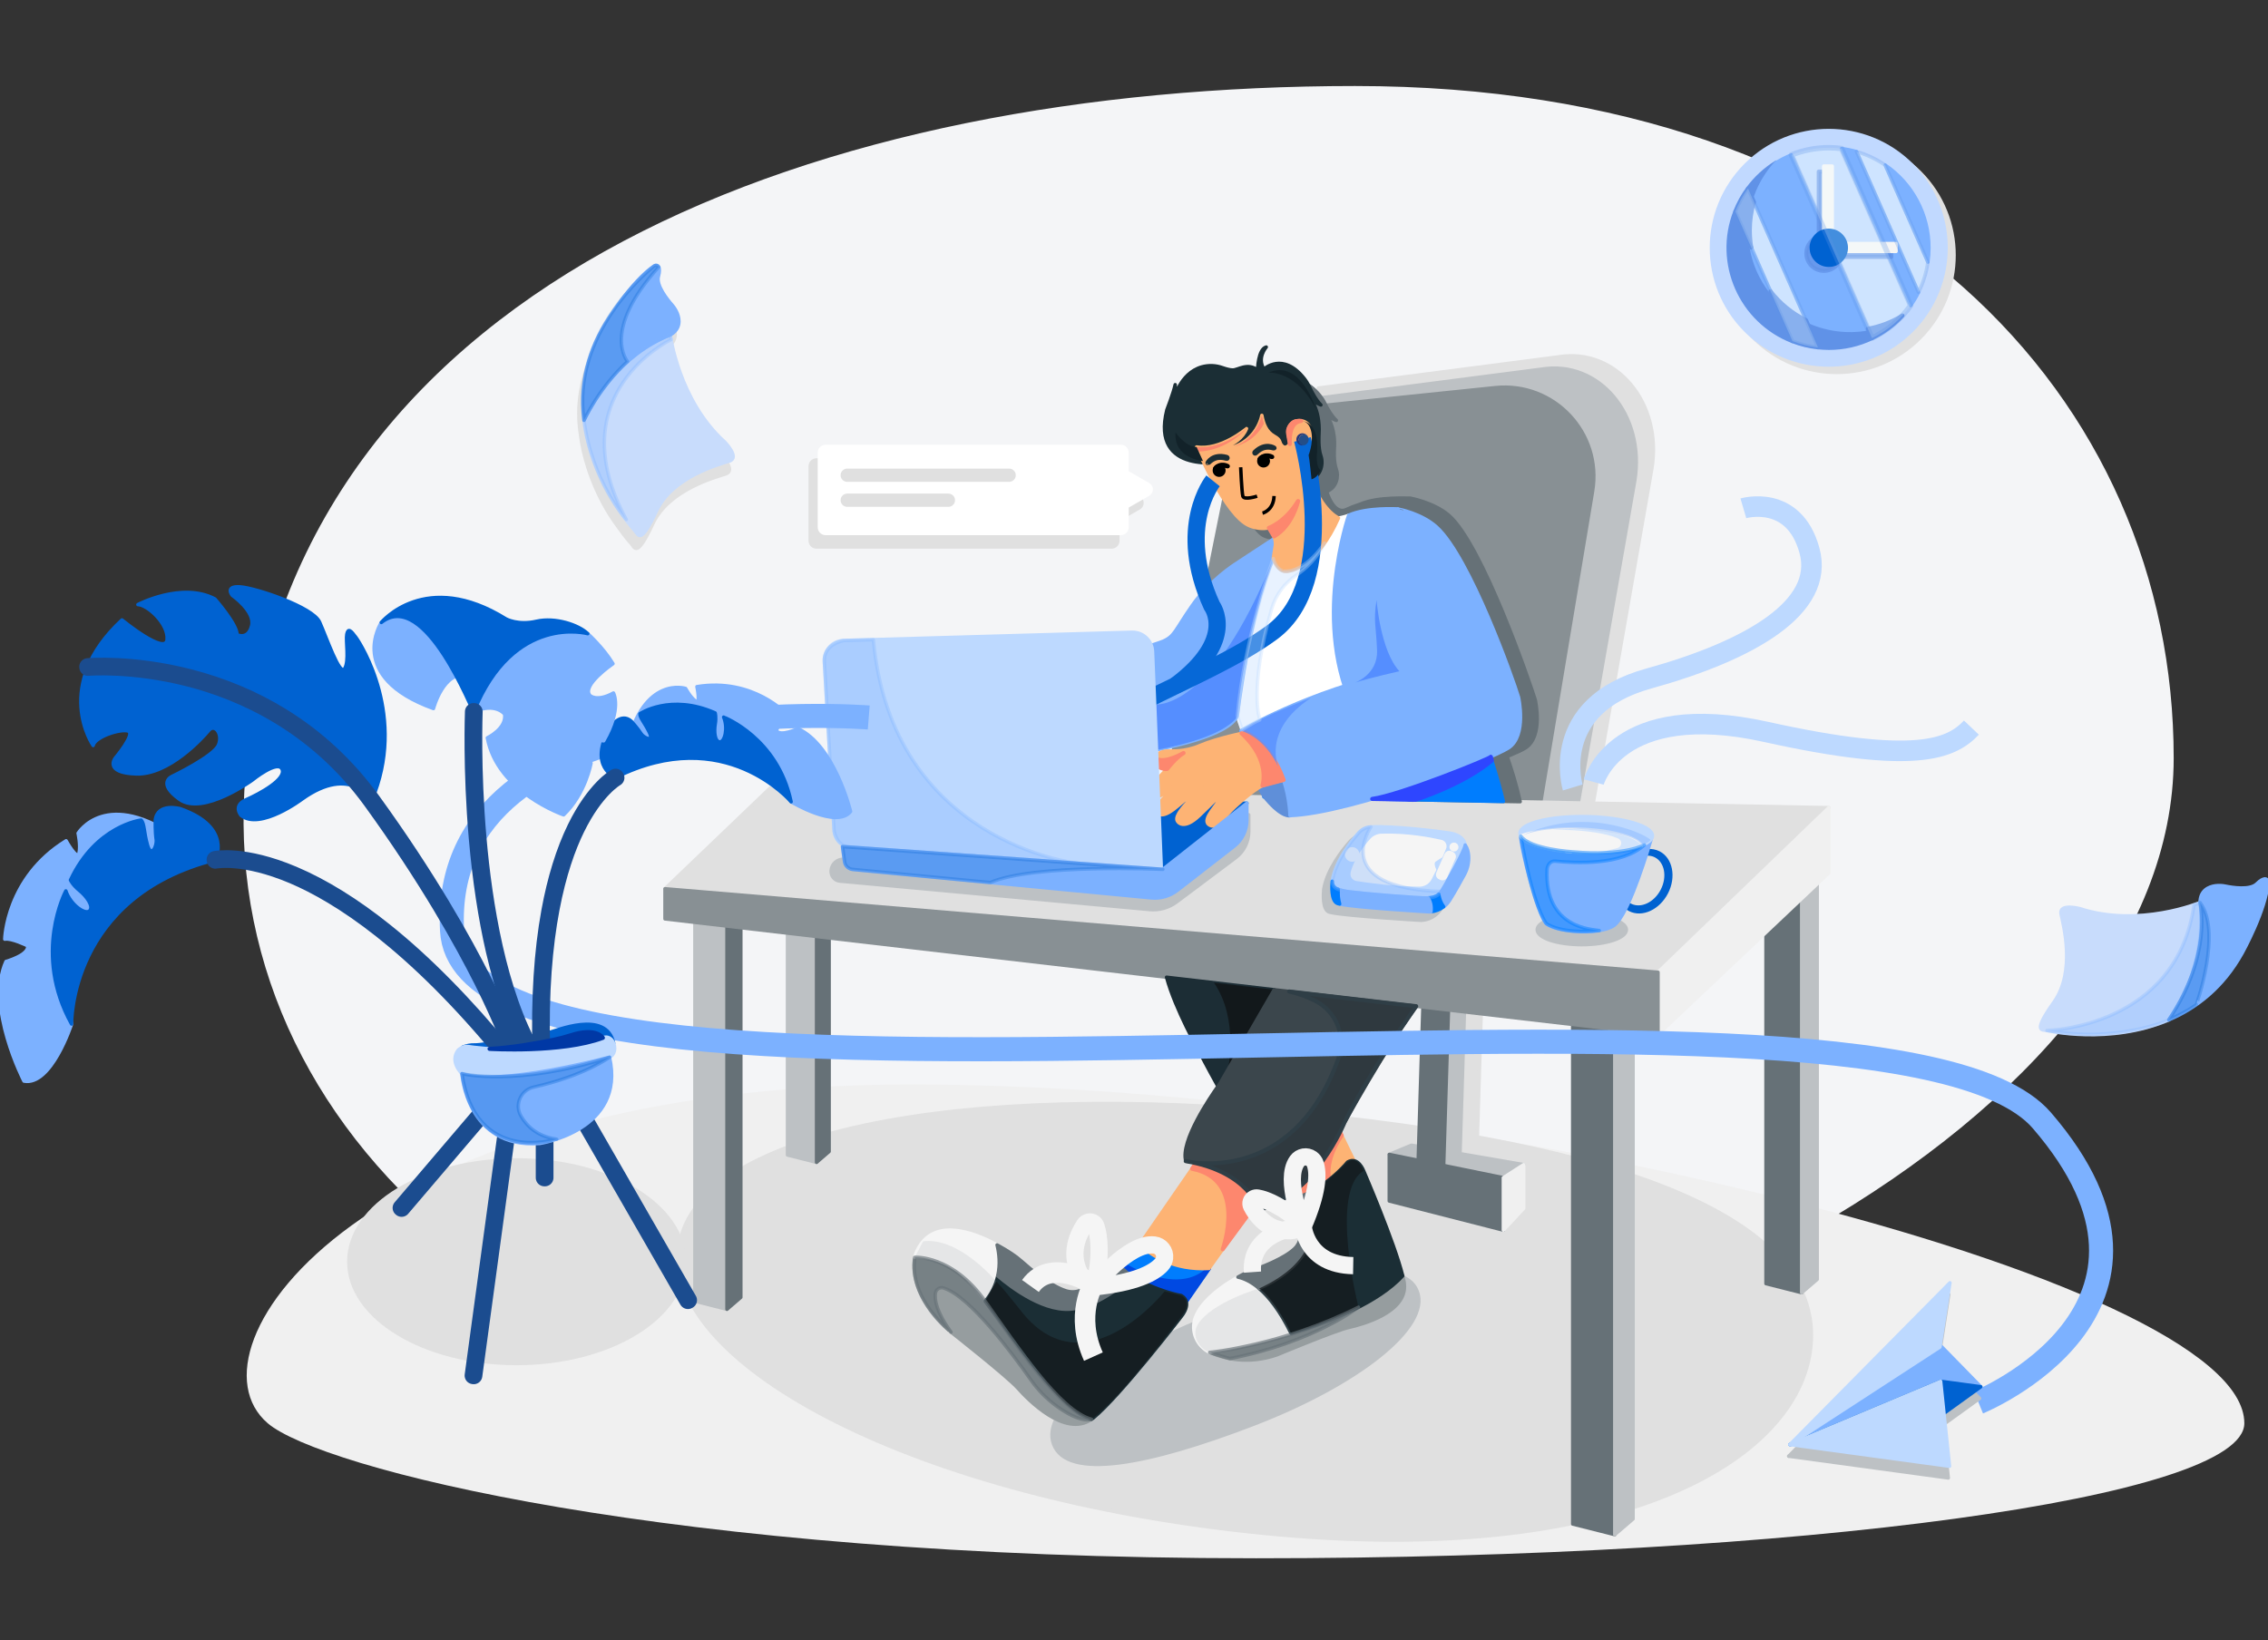 <svg width="553" height="400" viewBox="0 0 553 400" fill="none" xmlns="http://www.w3.org/2000/svg">
<rect x="0" y="0" width="553" height="400" fill="#333333" stroke="none"/>
<g clip-path="url(#clip0_273_2534)">
<path d="M529.586 184.859C529.586 271.955 387.823 347.696 258.349 347.696C128.875 347.696 50.444 271.313 60.7 184.859C74.604 67.64 200.923 21.395 330.397 21.395C459.871 21.395 529.586 97.763 529.586 184.859Z" fill="#F4F5F7" stroke="#F4F5F7" stroke-width="0.84" stroke-miterlimit="10" stroke-linejoin="round"/>
<path d="M547.228 347.068C547.228 365.252 439.344 380 306.252 380C162.141 380 77.879 357.871 65.275 347.068C43.746 328.615 89.017 264.454 222.109 264.454C355.201 264.454 547.228 311.432 547.228 347.068Z" fill="#F0F0F0"/>
<path d="M441.541 328.316C438.76 356.571 393.743 382.361 308.329 373.934C222.915 365.506 162.738 332.873 165.519 304.618C168.3 276.363 233.007 263.184 318.421 271.612C403.835 280.039 444.336 300.076 441.541 328.316Z" fill="#E0E0E0" stroke="#E0E0E0" stroke-width="0.84" stroke-miterlimit="10" stroke-linejoin="round"/>
<path d="M345.692 314.868C349.101 323.744 330.95 337.774 305.474 347.531C279.998 357.288 260.188 361.143 256.78 352.268C253.371 343.392 270.953 330.199 296.414 320.442C321.875 310.685 342.298 306.008 345.692 314.868Z" fill="#BDC1C4" stroke="#BDC1C4" stroke-width="0.55" stroke-miterlimit="10" stroke-linejoin="round"/>
<path d="M125.975 332.5C148.575 332.5 166.896 321.388 166.896 307.681C166.896 293.974 148.575 282.863 125.975 282.863C103.376 282.863 85.055 293.974 85.055 307.681C85.055 321.388 103.376 332.5 125.975 332.5Z" fill="#E0E0E0" stroke="#E0E0E0" stroke-width="0.84" stroke-miterlimit="10" stroke-linejoin="round"/>
<path d="M380.078 87.02L321.456 94.625L321.112 96.463L306.775 97.942L284.902 206.674L278.263 230.312L351.253 238.844L350.087 276.587L348.338 276.288L342.94 278.545V289.885L370.764 296.998L375.713 291.693V281.04L360.194 278.35L361.928 221.93L374.801 222.961L374.95 222.064L383.786 222.602L402.788 114.154C405.345 98.196 394.072 84.749 380.078 87.02Z" fill="#E0E0E0" stroke="#E0E0E0" stroke-width="0.84" stroke-miterlimit="10" stroke-linejoin="round"/>
<path d="M379.601 225.576L294.71 220.466L317.286 97.628L375.908 90.023C389.902 87.752 401.175 101.214 398.618 117.128L379.601 225.576Z" fill="#BDC1C4" stroke="#BDC1C4" stroke-width="0.84" stroke-miterlimit="10" stroke-linejoin="round"/>
<path d="M370.615 225.934L278.922 218.568L302.604 100.946L364.59 94.535C378.898 93.056 390.679 105.592 388.317 119.772L370.615 225.934Z" fill="#889094" stroke="#889094" stroke-width="0.84" stroke-miterlimit="10" stroke-linejoin="round"/>
<path d="M338.74 281.518L366.564 287.196L371.512 284.013L344.138 279.277L338.74 281.518Z" fill="#BDC1C4" stroke="#BDC1C4" stroke-width="0.84" stroke-miterlimit="10" stroke-linejoin="round"/>
<path d="M352.659 290.259L345.632 288.257L348.293 201.758L355.38 201.983L352.659 290.259Z" fill="#667177" stroke="#667177" stroke-width="0.84" stroke-miterlimit="10" stroke-linejoin="round"/>
<path d="M355.798 287.719L352.658 290.259L355.38 201.982L358.444 202.072L355.798 287.719Z" fill="#BDC1C4" stroke="#BDC1C4" stroke-width="0.84" stroke-miterlimit="10" stroke-linejoin="round"/>
<path d="M366.564 299.986L338.74 292.874V281.518L366.564 287.196V299.986Z" fill="#667177" stroke="#667177" stroke-width="0.84" stroke-miterlimit="10" stroke-linejoin="round"/>
<path d="M371.512 284.013V294.667L366.563 299.986V287.196L371.512 284.013Z" fill="#F0F0F0" stroke="#F0F0F0" stroke-width="0.84" stroke-miterlimit="10" stroke-linejoin="round"/>
<path d="M439.298 315.227L430.596 313.03V206.555H439.298V315.227Z" fill="#667177" stroke="#667177" stroke-width="0.84" stroke-miterlimit="10" stroke-linejoin="round"/>
<path d="M443.081 311.984L439.299 315.227V206.555H443.081V311.984Z" fill="#BDC1C4" stroke="#BDC1C4" stroke-width="0.84" stroke-miterlimit="10" stroke-linejoin="round"/>
<path d="M393.728 374.232L383.472 371.648V246.196H393.728V374.232Z" fill="#667177" stroke="#667177" stroke-width="0.84" stroke-miterlimit="10" stroke-linejoin="round"/>
<path d="M398.184 370.407L393.729 374.232V246.196H398.184V370.407Z" fill="#BDC1C4" stroke="#BDC1C4" stroke-width="0.84" stroke-miterlimit="10" stroke-linejoin="round"/>
<path d="M177.256 319.276L169.437 317.304V221.885H177.256V319.276Z" fill="#BDC1C4" stroke="#BDC1C4" stroke-width="0.84" stroke-miterlimit="10" stroke-linejoin="round"/>
<path d="M180.634 316.363L177.255 319.276V221.885H180.634V316.363Z" fill="#667177" stroke="#667177" stroke-width="0.84" stroke-miterlimit="10" stroke-linejoin="round"/>
<path d="M199.099 283.446L192.012 281.653V195.124H199.099V283.446Z" fill="#BDC1C4" stroke="#BDC1C4" stroke-width="0.84" stroke-miterlimit="10" stroke-linejoin="round"/>
<path d="M202.164 280.801L199.099 283.446V195.124H202.164V280.801Z" fill="#667177" stroke="#667177" stroke-width="0.84" stroke-miterlimit="10" stroke-linejoin="round"/>
<path d="M366.563 195.453L308.181 194.332L187.931 192.031L162.141 216.73L285.201 227.1L314.43 229.55L317.345 229.804L352.584 232.763L404 237.096L445.907 196.962L366.563 195.453Z" fill="#E0E0E0" stroke="#E0E0E0" stroke-width="0.84" stroke-miterlimit="10" stroke-linejoin="round"/>
<path d="M404.269 237.096L445.907 196.962V212.875L404.269 252.247V237.096Z" fill="#F0F0F0" stroke="#F0F0F0" stroke-width="0.84" stroke-miterlimit="10" stroke-linejoin="round"/>
<path d="M162.141 216.73V224.081L284.439 238.306L310.662 241.354L345.303 245.389L404.269 252.247V237.096L162.141 216.73Z" fill="#889094" stroke="#889094" stroke-width="0.84" stroke-miterlimit="10" stroke-linejoin="round"/>
<path d="M374.322 170.619C373.096 166.63 361.419 132.652 353.226 125.629C349.549 122.477 343.778 121.461 343.778 121.461C343.479 121.565 336.078 121.012 331.682 122.94C331.563 122.985 331.443 123.03 331.324 123.059C330.277 123.388 329.26 123.792 328.274 124.255C327.152 124.793 325.179 124.793 323.459 119.877C326.046 118.861 326.435 116.007 325.822 114.393C325.119 112.525 325.358 109.328 325.358 109.328C325.642 104.92 324.162 102.186 323.325 101.005C324.356 102.021 325.837 102.514 325.837 102.514C324.641 101.394 323.549 99.406 322.996 98.301C322.667 97.628 322.248 96.986 321.77 96.403C316.463 89.993 311.843 94.162 311.843 94.162C310.093 91.562 312.426 89.022 312.426 89.022C310.392 89.545 310.303 94.386 310.303 94.386C307.791 92.593 305.519 94.386 304.188 94.386C303.47 94.386 302.454 94.102 301.661 93.848C300.032 93.295 298.282 93.236 296.623 93.669C292.212 94.864 290.433 99.078 289.88 100.811C290.119 99.571 290.059 97.823 290.059 97.823L289.671 99.69C287.054 109.582 289.282 104.86 294.35 105.129C296.832 110.015 304.233 129.111 308.284 130.695C308.284 130.695 310.617 131.726 313.069 131.173C313.712 131.86 314.19 132.697 314.474 133.608L304.846 139.6C304.846 139.6 298.566 143.365 294.29 149.223C290.015 155.08 290 156.365 287.174 157.56C284.348 158.756 249.363 168.423 242.935 171.994C242.935 171.994 252.04 175.266 251.247 187.026C251.247 187.026 301.153 175.431 305.384 166.495L305.324 174.968L306.52 178.27L306.221 178.434C306.356 178.479 306.505 178.539 306.64 178.598L317.27 188.37L318.257 190.119L322.682 191.598L317.763 193.959C318.242 196.454 333.462 178.703 333.462 178.703C338.56 178.524 337.453 196.573 345.168 195.049L370.659 195.498C369.777 191.419 368.611 187.743 367.49 184.485C369.613 183.604 371.152 182.887 371.9 182.424C376.43 179.599 374.322 170.619 374.322 170.619Z" fill="#667177" stroke="#667177" stroke-width="0.84" stroke-miterlimit="10" stroke-linejoin="round"/>
<path d="M385.685 230.357C391.688 230.357 396.554 228.731 396.554 226.726C396.554 224.721 391.688 223.095 385.685 223.095C379.682 223.095 374.816 224.721 374.816 226.726C374.816 228.731 379.682 230.357 385.685 230.357Z" fill="#BDC1C4" stroke="#BDC1C4" stroke-width="0.85" stroke-miterlimit="10" stroke-linejoin="round"/>
<path d="M298.626 112.54C298.626 112.54 280.461 116.082 284.513 99.959C284.513 99.959 286.142 95.761 286.546 93.803C286.546 93.803 286.621 96.523 286.157 97.703C286.157 97.703 287.503 91.054 293.049 89.47C294.694 89.022 296.443 89.082 298.058 89.664C298.835 89.933 299.852 90.232 300.57 90.232C301.9 90.232 304.158 88.364 306.64 90.232C306.64 90.232 306.714 85.167 308.748 84.629C308.748 84.629 306.43 87.274 308.18 90.008C308.18 90.008 312.77 85.645 318.047 92.354C318.526 92.966 318.929 93.639 319.258 94.341C319.811 95.507 320.888 97.584 322.069 98.749C322.069 98.749 319.961 98.017 319.034 96.463C319.034 96.463 321.994 99.496 321.605 105.891C321.605 105.891 321.366 109.238 322.069 111.181C322.772 113.123 322.144 116.784 318.406 117.262L298.626 112.54Z" fill="#1B2E35" stroke="#1B2E35" stroke-width="0.84" stroke-miterlimit="10" stroke-linejoin="round"/>
<path d="M359.641 173.952H333.283L308.18 180.825V194.332L366.563 195.453C364.216 185.442 359.641 173.952 359.641 173.952Z" fill="#007DFE" stroke="#007DFE" stroke-width="0.84" stroke-miterlimit="10" stroke-linejoin="round"/>
<path d="M326.36 126.347C326.36 126.347 327.84 126.078 328.857 125.674L331.085 128.887C331.085 128.887 333.925 182.214 333.462 182.917C332.998 183.619 308.18 193.436 308.18 193.436L298.627 165.629L306.565 138.061L314.519 129.963L326.36 126.347Z" fill="white" stroke="white" stroke-width="0.84" stroke-miterlimit="10" stroke-linejoin="round"/>
<path d="M312.74 129.978L301.213 137.553C301.213 137.553 294.979 141.498 290.718 147.624C286.457 153.75 286.457 155.095 283.661 156.35C280.865 157.605 246.105 167.721 239.706 171.456C239.706 171.456 248.751 174.878 247.959 187.19C247.959 187.19 297.476 183.918 301.692 174.579C301.692 174.579 304.532 150.059 310.453 136.208L312.74 134.087V129.978Z" fill="#7CB1FF" stroke="#7CB1FF" stroke-width="0.84" stroke-miterlimit="10" stroke-linejoin="round"/>
<path d="M308.18 127.587C308.18 127.587 311.096 129.559 310.991 132.876L310.468 136.193C310.468 136.193 311.305 139.003 313.174 139.301C315.043 139.6 321.382 137.538 326.361 126.317C326.361 126.317 320.231 123.717 318.257 110.643L308.18 127.587Z" fill="#FDB374" stroke="#FDB374" stroke-width="0.84" stroke-miterlimit="10" stroke-linejoin="round"/>
<path d="M291.763 108.999C291.763 108.999 298.82 125.824 304.651 128.199C304.651 128.199 308.912 130.172 311.917 127.363C314.922 124.554 319.916 118.637 319.497 114.797L319.078 110.956C319.078 110.956 320.484 106.907 319.377 104.203C319.063 103.441 318.405 102.873 317.613 102.679C316.567 102.44 315.012 102.469 314.249 104.337C314.07 104.771 314.025 105.249 314.1 105.712L314.518 108.237C314.518 108.237 313.591 109.686 312.649 108.76C311.708 107.834 312.545 107.415 310.676 106.369C308.807 105.323 308.074 103.456 307.671 101.289C307.671 101.289 306.325 109.911 295.516 109.806C295.516 109.806 302.064 109.178 303.933 104.517C303.918 104.546 297.579 109.94 291.763 108.999Z" fill="#FDB374" stroke="#FDB374" stroke-width="0.84" stroke-miterlimit="10" stroke-linejoin="round"/>
<path d="M340.848 124.105C340.848 124.105 333.208 123.642 328.843 125.659C328.843 125.659 319.498 152.45 330.562 173.937L357.683 169.26L346.619 138.42L340.848 124.105Z" fill="#7CB1FF" stroke="#7CB1FF" stroke-width="0.84" stroke-miterlimit="10" stroke-linejoin="round"/>
<path d="M302.604 178.21C302.604 178.21 304.861 190.298 308.778 194.9C312.695 199.502 314.549 198.904 314.549 198.904L318.257 190.119L313.817 178.643L308.419 177.433L302.604 178.21Z" fill="#5F8FD9" stroke="#5F8FD9" stroke-width="0.84" stroke-miterlimit="10" stroke-linejoin="round"/>
<path d="M304.024 195.871H248.347L273.285 214.563H286.621C286.621 214.563 302.155 202.939 301.841 202.087C301.527 201.235 304.024 195.871 304.024 195.871Z" fill="#0062D1" stroke="#0062D1" stroke-width="0.84" stroke-miterlimit="10" stroke-linejoin="round"/>
<path d="M310.662 241.354L284.438 238.306C286.531 246.106 292.497 256.595 292.497 256.595C292.497 256.595 294.41 260.36 296.967 264.918C297.266 264.499 297.43 264.275 297.43 264.275L310.662 241.354Z" fill="#1C2D35" stroke="#1C2D35" stroke-width="0.84" stroke-miterlimit="10" stroke-linejoin="round"/>
<path d="M326.375 275.347C322.637 267.592 318.167 257.985 315.79 251.589L304.039 264.38L314.654 285.836C317.913 284.805 323.041 282.161 326.375 275.347Z" fill="white" stroke="black" stroke-width="0.84" stroke-miterlimit="10" stroke-linejoin="round"/>
<path d="M310.468 136.208C310.468 136.208 303.665 153.765 301.707 174.579C301.707 174.579 299.987 179.54 281.987 182.857L281.538 171.785C281.538 171.785 295.368 173.847 310.468 136.208Z" fill="#558EFF"/>
<path d="M285.605 322.608C285.605 322.608 289.582 316.706 294.785 309.325C286.173 309.788 280.731 306.172 277.92 303.483L271.551 312.702C271.551 312.687 276.963 317.513 285.605 322.608Z" fill="#007DFD" stroke="#007DFD" stroke-width="0.84" stroke-miterlimit="10" stroke-linejoin="round"/>
<path d="M294.785 309.325L286.966 320.606L273.181 310.326L274.347 308.638C274.347 308.638 287.444 316.841 294.785 309.325Z" fill="#0049E2" stroke="#0049E2" stroke-miterlimit="10" stroke-linejoin="round"/>
<path d="M310.662 241.354L299.374 260.898C299.374 260.898 302.155 248.646 296.01 239.651L310.662 241.354Z" fill="#12181B"/>
<path d="M332.67 288.092C332.67 288.092 329.829 282.504 326.376 275.332C323.056 282.16 317.913 284.79 314.639 285.806L319.02 294.652C319.005 294.667 325.045 292.575 332.67 288.092Z" fill="#FDB374" stroke="#FDB374" stroke-width="0.84" stroke-miterlimit="10" stroke-linejoin="round"/>
<path d="M294.785 309.325C300.406 301.346 307.478 291.619 312.516 285.717L293.349 281.115L277.92 303.468C280.731 306.172 286.188 309.788 294.785 309.325Z" fill="#FDB374" stroke="#FDB374" stroke-width="0.84" stroke-miterlimit="10" stroke-linejoin="round"/>
<path d="M291.674 283.55C291.674 283.55 302.424 285.687 306.341 293.471L298.133 304.633C298.133 304.633 304.308 287.674 290.673 285.014L291.674 283.55Z" fill="#FD876E" stroke="#FD876E" stroke-miterlimit="10" stroke-linejoin="round"/>
<path d="M326.614 275.84C326.614 275.84 322.577 285.074 316.552 289.691L317.479 291.559C317.479 291.559 321.8 289.706 324.117 287.674C324.117 287.674 322.757 283.251 327.137 276.901L326.614 275.84Z" fill="#FD876E" stroke="#FD876E" stroke-miterlimit="10" stroke-linejoin="round"/>
<path d="M297.416 264.275C297.416 264.275 297.252 264.514 296.953 264.918C295.024 267.652 287.773 278.335 289.133 283.132C289.133 283.132 302.858 284.252 307.044 295.04C307.044 295.04 317.106 291.484 321.756 284.118C326.406 276.752 334.389 261.227 343.001 248.795C343.838 247.6 344.601 246.464 345.318 245.389L310.677 241.354L297.416 264.275Z" fill="#3B464C" stroke="#3B464C" stroke-width="0.84" stroke-miterlimit="10" stroke-linejoin="round"/>
<path d="M345.303 245.389C345.303 245.389 334.583 260.33 327.825 273.703C327.825 273.703 320.843 291.126 307.029 295.055C307.029 295.055 304.592 285.747 289.118 283.147C289.118 283.147 314.968 289.617 326.3 258.224C328.244 252.83 325.912 246.823 320.828 244.133C318.765 243.073 316.582 242.281 314.325 241.788L345.303 245.389Z" fill="#2F393F" stroke="#2F3E46" stroke-miterlimit="10" stroke-linejoin="round"/>
<path d="M304.398 178.464C304.398 178.464 296.683 180.033 292.692 181.766C288.7 183.499 285.47 183.066 284.349 183.156C283.332 183.23 280.716 184.142 281.314 185.845C281.449 186.219 281.718 186.533 282.047 186.742C282.6 187.085 283.646 187.638 284.603 187.519C284.603 187.519 279.655 192.211 280.432 193.6C280.432 193.6 281.389 195.513 284.349 193.077C287.309 190.642 289.567 188.206 289.567 188.819C289.567 189.431 281.045 196.036 282.092 197.859C282.092 197.859 282.615 200.025 286.173 197.336C289.731 194.646 293.125 190.821 293.125 191.688C293.125 192.554 285.47 198.561 287.205 200.384C287.205 200.384 288.565 202.52 292.363 198.934C296.16 195.348 297.117 193.959 297.207 194.915C297.296 195.871 293.036 199.652 294.68 201.026C296.325 202.401 298.328 199.786 299.464 198.396C300.601 197.007 305.818 192.405 307.807 191.613C309.795 190.821 314.325 189.954 314.325 189.954L311.799 180.391L304.398 178.464Z" fill="#FDB374" stroke="#FDB374" stroke-width="0.84" stroke-miterlimit="10" stroke-linejoin="round"/>
<path d="M350.252 128.498C358.385 135.85 369.03 165.868 370.256 170.037C370.256 170.037 372.349 179.42 367.819 182.379C363.289 185.337 329.261 198.367 314.535 198.89C314.535 198.89 314.415 182.902 302.589 178.21C302.589 178.21 318.766 168.483 341.207 163.701C341.207 163.701 328.334 142.036 340.863 124.135C340.863 124.12 346.604 125.181 350.252 128.498Z" fill="#7CB1FF" stroke="#7CB1FF" stroke-width="0.84" stroke-miterlimit="10" stroke-linejoin="round"/>
<path d="M236.596 312.762C231.692 307.233 226.22 306.486 223.065 306.606C222.542 309.22 222.348 316.288 231.901 324.85C231.901 324.85 245.731 335.742 248.197 338.536C250.605 341.256 259.665 350.639 266.153 346.097C257.542 343.676 243.428 320.457 236.596 312.762Z" fill="#969D9F" stroke="#969D9F" stroke-width="0.84" stroke-miterlimit="10" stroke-linejoin="round"/>
<path d="M243.13 303.587C237.015 300.27 227.102 296.699 223.38 305.515C223.245 305.873 223.14 306.232 223.081 306.606C226.235 306.486 231.722 307.248 236.611 312.762C237.673 313.957 238.899 315.511 240.259 317.304C244.281 312.418 243.982 307.039 243.13 303.587Z" fill="#F5F5F5" stroke="#F5F5F5" stroke-width="0.84" stroke-miterlimit="10" stroke-linejoin="round"/>
<path d="M288.026 315.944C288.026 315.944 281.717 314.853 275.976 311.148C273.643 313.523 268.605 317.857 262.146 319.097C255.119 320.442 246.672 314.032 243.293 311.133C242.785 313.404 241.738 315.526 240.243 317.304C247.659 327.136 258.872 344.05 266.153 346.082C266.302 345.977 266.452 345.873 266.601 345.753C273.105 340.449 288.056 321.009 288.056 321.009C288.056 321.009 290.926 317.647 288.026 315.944Z" fill="#1B2E35" stroke="#1B2E35" stroke-width="0.84" stroke-miterlimit="10" stroke-linejoin="round"/>
<path d="M262.147 319.097C268.606 317.872 273.63 313.524 275.977 311.148C275.543 310.864 275.095 310.565 274.661 310.251C274.661 310.251 272.404 307.711 270.595 309.131C268.785 310.55 264.734 316.288 259.905 314.779C256.122 313.598 251.084 309.355 249.08 307.562C248.303 306.874 247.481 306.247 246.613 305.679C245.731 305.096 244.52 304.349 243.115 303.587C243.608 305.604 243.922 308.279 243.279 311.133C246.688 314.032 255.12 320.442 262.147 319.097Z" fill="#667177" stroke="#667177" stroke-width="0.84" stroke-miterlimit="10" stroke-linejoin="round"/>
<path d="M311.38 330.378C311.38 330.378 325.703 324.401 328.902 323.699C332.027 323.012 343.135 320.053 342.418 313.12C342.403 312.956 342.388 312.791 342.358 312.627C342.268 312.164 342.163 311.641 342.029 311.073C330.651 323.505 298.836 329.123 294.964 329.765C295.083 329.825 295.203 329.885 295.323 329.93C298.447 331.274 304.293 332.828 311.38 330.378Z" fill="#969D9F" stroke="#969D9F" stroke-width="0.84" stroke-miterlimit="10" stroke-linejoin="round"/>
<path d="M301.841 311.432C301.228 311.775 300.54 312.179 299.808 312.642C296.653 314.644 292.826 317.692 291.48 321.263C290.239 324.566 291.809 328.256 294.949 329.795C301.647 328.645 308.285 327.091 314.803 325.133C309.93 315.302 305.235 312.164 301.841 311.432Z" fill="#F5F5F5" stroke="#F5F5F5" stroke-width="0.84" stroke-miterlimit="10" stroke-linejoin="round"/>
<path d="M332.491 285.522C332.491 285.522 331.13 281.877 328.574 283.386C328.574 283.386 325.03 287.764 319.723 290.603C319.319 290.812 318.9 291.036 318.467 291.23L318.362 291.26C318.631 292.859 318.99 295.369 319.439 299.269C320.395 307.457 310.662 312.582 307.029 314.211C309.436 316.273 312.098 319.665 314.804 325.148C324.896 322.115 336.168 317.513 342.014 311.118C339.996 302.9 332.491 285.522 332.491 285.522Z" fill="#1B2E35" stroke="#1B2E35" stroke-width="0.84" stroke-miterlimit="10" stroke-linejoin="round"/>
<path d="M319.439 299.254C318.975 295.354 318.632 292.844 318.362 291.245C317.854 291.38 315.567 292.097 315.866 293.875C316.195 295.877 318.871 301.451 315.626 304.514C313.1 306.904 307.658 308.981 305.43 309.758C304.563 310.057 303.726 310.416 302.918 310.849C302.604 311.013 302.231 311.208 301.842 311.432C303.352 311.76 305.101 312.567 307.03 314.211C310.663 312.582 320.396 307.442 319.439 299.254Z" fill="#667177" stroke="#667177" stroke-width="0.84" stroke-miterlimit="10" stroke-linejoin="round"/>
<path d="M317.57 107.161C317.57 107.161 327.063 141.722 310.184 154.183C293.305 166.645 260.278 175.535 258.095 188.37" stroke="#0668D7" stroke-width="4.2" stroke-miterlimit="10" stroke-linejoin="round"/>
<path d="M295.771 117.262C295.771 117.262 286.666 128.543 295.502 147.758C295.502 147.758 301.737 155.932 286.621 167.198" stroke="#0668D7" stroke-width="4.2" stroke-miterlimit="10" stroke-linejoin="round"/>
<path d="M316.673 107.251C316.673 106.519 317.256 105.921 317.988 105.921C318.198 105.921 318.407 105.966 318.587 106.056C317.974 105.503 317.032 105.533 316.478 106.145C315.925 106.758 315.955 107.699 316.568 108.252C316.972 108.626 317.54 108.745 318.048 108.566H318.003C317.271 108.566 316.673 107.983 316.673 107.251Z" fill="#243679"/>
<path d="M319.08 107.161C319.08 106.743 318.9 106.339 318.601 106.07C317.943 105.742 317.151 106.011 316.822 106.668C316.493 107.326 316.762 108.118 317.42 108.446C317.6 108.536 317.809 108.581 318.003 108.581H318.048C318.661 108.386 319.08 107.804 319.08 107.161Z" fill="#244E88"/>
<path d="M294.35 112.809C294.35 112.809 295.576 110.374 299.134 111.345C299.314 111.39 299.433 111.569 299.403 111.749C299.389 111.853 299.314 111.928 299.224 111.958C298.88 112.077 296.862 110.882 294.799 112.929C294.799 112.914 294.29 113.243 294.35 112.809Z" fill="#1B2E35" stroke="#1B2E35" stroke-width="0.84" stroke-miterlimit="10" stroke-linejoin="round"/>
<path d="M310.782 109.119C310.782 109.119 308.524 107.58 305.878 110.135C305.743 110.254 305.728 110.463 305.833 110.613C305.893 110.688 305.997 110.732 306.102 110.703C306.461 110.628 307.657 108.626 310.438 109.418C310.438 109.418 311.051 109.462 310.782 109.119Z" fill="#1B2E35" stroke="#1B2E35" stroke-width="0.84" stroke-miterlimit="10" stroke-linejoin="round"/>
<path d="M299.404 113.586C299.404 113.586 297.595 112.496 296.22 114.199C296.145 114.304 296.175 114.453 296.264 114.528C296.309 114.587 296.384 114.602 296.459 114.587C296.698 114.543 297.162 113.183 299.21 113.796C299.225 113.796 299.643 113.84 299.404 113.586Z" fill="black" stroke="black" stroke-width="0.84" stroke-miterlimit="10" stroke-linejoin="round"/>
<path d="M298.417 114.737C298.402 115.379 297.879 115.887 297.236 115.873C296.593 115.858 296.084 115.335 296.099 114.692C296.114 114.05 296.638 113.557 297.281 113.557C297.923 113.557 298.432 114.094 298.417 114.737C298.417 114.722 298.417 114.722 298.417 114.737Z" fill="black"/>
<path d="M298.417 114.737C298.402 115.379 297.879 115.887 297.236 115.873C296.593 115.858 296.084 115.335 296.099 114.692C296.114 114.05 296.638 113.557 297.281 113.557C297.923 113.557 298.432 114.094 298.417 114.737ZM298.417 114.737C298.417 114.722 298.417 114.722 298.417 114.737Z" stroke="black" stroke-width="0.84" stroke-miterlimit="10" stroke-linejoin="round"/>
<path d="M310.229 111.315C310.229 111.315 308.42 110.224 307.044 111.928C306.97 112.032 307 112.182 307.089 112.256C307.134 112.316 307.209 112.331 307.284 112.316C307.523 112.271 307.986 110.912 310.035 111.524C310.05 111.524 310.468 111.569 310.229 111.315Z" fill="black" stroke="black" stroke-width="0.84" stroke-miterlimit="10" stroke-linejoin="round"/>
<path d="M308.091 113.586C308.727 113.586 309.242 113.071 309.242 112.436C309.242 111.801 308.727 111.285 308.091 111.285C307.455 111.285 306.94 111.801 306.94 112.436C306.94 113.071 307.455 113.586 308.091 113.586Z" fill="black" stroke="black" stroke-width="0.84" stroke-miterlimit="10" stroke-linejoin="round"/>
<path d="M302.514 113.945C302.514 113.945 302.768 119.952 303.037 120.998C303.321 122.043 306.521 120.998 306.521 120.998" stroke="black" stroke-width="0.84" stroke-miterlimit="10" stroke-linejoin="round"/>
<path d="M307.837 125.136C307.837 125.136 310.543 124.464 310.648 120.953" stroke="black" stroke-width="0.84" stroke-miterlimit="10" stroke-linejoin="round"/>
<path d="M309.391 128.722C309.391 128.722 313.308 127.422 316.508 122.178C316.508 122.178 315.207 128.199 310.632 130.814L309.391 128.722Z" fill="#FD876E" stroke="#FD876E" stroke-miterlimit="10" stroke-linejoin="round"/>
<path d="M307.657 101.319C307.657 101.319 306.536 106.803 301.004 108.88C301.004 108.88 305.758 108.073 308.18 103.306L307.657 101.319Z" fill="#FD876E"/>
<path d="M303.918 104.547C303.918 104.547 299.224 109.896 292.242 110.12L291.763 108.999C291.763 108.999 297.31 109.955 303.918 104.547Z" fill="#FD876E"/>
<path d="M315.416 102.933C315.416 102.933 313.787 103.919 314.086 105.757L314.504 108.282C314.504 108.282 313.951 102.963 317.255 102.649C317.27 102.649 316.104 102.544 315.416 102.933Z" fill="#FD876E" stroke="#FD876E" stroke-miterlimit="10" stroke-linejoin="round"/>
<path d="M303.591 178.628C303.591 178.628 309.481 180.571 312.98 190.193L307.822 191.568C307.822 191.568 309.96 185.457 302.724 178.808L303.591 178.628Z" fill="#FD876E" stroke="#FD876E" stroke-miterlimit="10" stroke-linejoin="round"/>
<path d="M284.587 187.504C284.587 187.504 286.71 184.71 288.579 183.634C288.579 183.634 284.258 186.174 282.076 185.113L282.031 186.727C282.031 186.727 283.69 187.758 284.587 187.504Z" fill="#FD876E" stroke="#FD876E" stroke-miterlimit="10" stroke-linejoin="round"/>
<path d="M319.079 110.971C319.079 110.971 320.2 108.133 319.797 105.652C319.797 105.652 319.468 102.888 317.599 102.709C317.599 102.709 321.606 102.694 321.157 110.12C321.157 110.12 320.679 113.781 321.964 114.602C321.964 114.602 321.501 116.351 319.782 116.888C319.797 116.888 319.258 111.748 319.079 110.971Z" fill="#122229"/>
<path d="M309.242 90.875C309.242 90.875 316.134 90.202 320.903 99.9C320.903 99.914 317.255 87.363 309.242 90.875Z" fill="#122229"/>
<path d="M291.764 108.999L293.319 112.421C293.319 112.421 286.157 111.883 286.621 105.443C286.621 105.458 289.132 109.044 291.764 108.999Z" fill="#122229"/>
<path d="M335.645 146.309C335.645 146.309 336.527 158.591 341.207 163.686C341.207 163.686 334.314 165.225 330.338 166.481C330.338 166.481 335.989 164.553 335.765 158.576C335.54 152.6 334.823 151.569 335.645 146.309Z" fill="#558EFF"/>
<path d="M363.498 184.545C363.901 184.829 341.146 194.003 334.583 194.825L345.153 195.02C345.153 195.02 356.635 191.448 363.752 185.457L363.498 184.545Z" fill="#2E46FF" stroke="#2E46FF" stroke-miterlimit="10" stroke-linejoin="round"/>
<path opacity="0.75" d="M302.604 178.21C302.604 178.21 308.15 179.435 311.768 187.19C311.768 187.19 307.493 178.195 319.633 170.201C319.618 170.186 307.014 174.953 302.604 178.21Z" fill="#558EFF"/>
<path opacity="0.72" d="M240.243 317.304C242.396 320.068 253.759 335.234 253.759 335.234C260.845 345.454 266.153 346.082 266.153 346.082C273.344 340.778 285.11 324.775 288.056 320.995C291.001 317.214 288.026 315.944 288.026 315.944L283.989 314.883C283.989 314.883 264.209 339.851 248.631 319.276C248.631 319.276 244.534 314.076 242.934 312.493L240.243 317.304Z" fill="#12181B"/>
<path opacity="0.17" d="M242.921 312.493C242.921 312.493 233.816 301.54 225.069 302.721L223.066 306.591C223.066 306.591 231.169 305.306 240.244 317.304L242.921 312.493Z" fill="#969D9F"/>
<path opacity="0.64" d="M223.065 306.606C223.065 306.606 232.215 305.993 240.229 317.319C248.242 328.63 258.409 344.02 266.139 346.097C266.139 346.097 263.657 347.307 257.572 342.855C255.135 341.062 253.012 338.895 251.292 336.415C247.016 330.318 236.551 316.138 230.077 314.091C229.27 313.837 228.418 314.271 228.149 315.063C228.119 315.137 228.104 315.227 228.089 315.302C227.835 316.871 228.253 319.844 231.886 324.85C231.901 324.85 221.496 316.93 223.065 306.606Z" fill="#667177" stroke="#667177" stroke-width="0.84" stroke-miterlimit="10" stroke-linejoin="round"/>
<path opacity="0.72" d="M332.491 285.522C332.491 285.522 330.951 281.548 328.574 283.386C328.574 283.386 322.309 289.826 318.362 291.245L319.439 299.254C319.439 299.254 321.367 307.562 307.029 314.196C307.029 314.196 311.754 318.499 314.804 325.133C314.804 325.133 326.406 321.517 331.22 318.768C331.235 318.768 324.073 290.423 332.491 285.522Z" fill="#12181B"/>
<path opacity="0.17" d="M307.028 314.196C307.028 314.196 295.516 317.543 292.123 322.877C291.315 324.132 291.24 325.716 291.913 327.046C292.451 328.077 293.378 329.242 294.948 329.795C294.948 329.795 310.392 327.793 314.803 325.133C314.818 325.133 310.736 316.512 307.028 314.196Z" fill="#969D9F"/>
<path opacity="0.64" d="M294.964 329.795C294.964 329.795 312.665 328.092 331.234 318.768C331.234 318.768 320.126 327.42 299.883 331.304C299.883 331.304 295.801 330.169 294.964 329.795Z" fill="#667177" stroke="#667177" stroke-width="0.84" stroke-miterlimit="10" stroke-linejoin="round"/>
<path opacity="0.35" d="M310.467 136.208C310.467 136.208 303.381 155.498 301.706 174.579L302.887 178.001C302.887 178.001 305.1 176.402 307.178 175.55C307.178 175.55 304.457 167.885 310.064 148.476C311.05 145.084 313.203 142.155 316.149 140.213C318.346 138.748 321.008 136.328 322.981 132.413C322.981 132.413 318.511 139.51 313.173 139.301C313.158 139.316 311.305 139.286 310.467 136.208Z" fill="#BDD9FF" stroke="#BDD9FF" stroke-width="0.84" stroke-miterlimit="10" stroke-linejoin="round"/>
<path d="M329.949 308.637C318.497 308.428 317.749 299.045 317.749 299.045C317.749 299.045 304.653 299.762 305.385 310.221" stroke="#F5F5F5" stroke-width="4.2" stroke-miterlimit="10" stroke-linejoin="round"/>
<path d="M266.602 330.826C261.997 320.606 266.602 313.195 266.602 313.195C266.602 313.195 256.346 306.471 251.248 313.598" stroke="#F5F5F5" stroke-width="5.01" stroke-miterlimit="10" stroke-linejoin="round"/>
<path d="M314.55 300.121C312.068 300.21 307.957 299.463 305.161 294.114C304.817 293.442 305.071 292.62 305.744 292.276C306.013 292.142 306.327 292.082 306.626 292.142C307.733 292.336 309.243 292.829 311.216 293.905C316.09 296.564 316.778 298.372 317.75 299.03L317.72 299.045C316.778 299.717 315.686 300.076 314.55 300.121Z" stroke="#F5F5F5" stroke-width="4.2" stroke-miterlimit="10" stroke-linejoin="round"/>
<path d="M317.75 299.045C317.75 299.045 312.98 287.704 316.255 283.162C317.062 282.041 318.632 281.772 319.768 282.579C320.202 282.893 320.531 283.341 320.695 283.849C321.457 286.135 321.428 290.573 317.75 299.045Z" stroke="#F5F5F5" stroke-width="4.2" stroke-miterlimit="10" stroke-linejoin="round"/>
<path d="M263.672 311.282C262.207 308.892 260.682 304.379 264.45 298.671C264.928 297.954 265.885 297.76 266.603 298.223C266.887 298.417 267.111 298.686 267.216 299.015C267.619 300.21 267.978 301.989 267.993 304.544C268.038 310.834 266.618 312.523 266.513 313.852L266.483 313.837C265.317 313.27 264.345 312.388 263.672 311.282Z" stroke="#F5F5F5" stroke-width="4.2" stroke-miterlimit="10" stroke-linejoin="round"/>
<path d="M266.512 313.852C266.512 313.852 275.124 302.87 281.448 303.602C283.018 303.781 284.139 305.201 283.959 306.755C283.885 307.353 283.63 307.92 283.212 308.369C281.358 310.401 276.947 312.836 266.512 313.852Z" stroke="#F5F5F5" stroke-width="4.2" stroke-miterlimit="10" stroke-linejoin="round"/>
<path d="M283.167 211.994L207.262 206.525C205.154 206.375 203.494 204.687 203.375 202.58L200.998 161.341C200.848 158.651 202.896 156.335 205.602 156.186C205.647 156.186 205.692 156.186 205.737 156.186L275.991 154.183C278.667 154.109 280.909 156.201 281.014 158.875L283.167 211.994Z" fill="#BDD9FF" stroke="#BDD9FF" stroke-width="0.84" stroke-miterlimit="10" stroke-linejoin="round"/>
<path d="M283.227 214.832L205.827 209.543C204.197 209.423 202.777 210.649 202.657 212.277C202.642 212.487 202.642 212.696 202.687 212.905C202.852 213.966 203.734 214.773 204.81 214.862L280.297 221.795C282.629 222.019 284.976 221.362 286.86 219.957L301.243 209.184C303.261 207.69 304.457 205.329 304.472 202.819V198.695L283.227 214.832Z" fill="#BDC1C4" stroke="#BDC1C4" stroke-width="0.85" stroke-miterlimit="10" stroke-linejoin="round"/>
<path d="M283.541 211.993L205.423 206.45L205.917 210.066C206.066 211.112 206.904 211.919 207.965 212.023L280.716 218.956C282.973 219.18 285.246 218.523 287.04 217.133L300.914 206.36C302.873 204.836 304.024 202.49 304.024 199.995V195.871L283.541 211.993Z" fill="#7CB1FF" stroke="#7CB1FF" stroke-width="0.84" stroke-miterlimit="10" stroke-linejoin="round"/>
<path opacity="0.3" d="M200.998 161.356L203.375 202.595C203.375 202.595 203.973 206.54 207.263 206.54L262.64 210.514C262.64 210.514 217.459 205.569 212.959 155.991L205.738 156.201C205.738 156.201 200.744 157.022 200.998 161.356Z" fill="#7CB1FF" stroke="#7CB1FF" stroke-width="0.84" stroke-miterlimit="10" stroke-linejoin="round"/>
<path opacity="0.27" d="M205.423 206.45L283.541 211.994C283.541 211.994 252.175 210.574 241.44 215.221L207.965 212.023C207.965 212.023 206.171 211.919 205.917 210.066C205.663 208.213 205.423 206.45 205.423 206.45Z" fill="#0062D1" stroke="#0062D1" stroke-width="0.84" stroke-miterlimit="10" stroke-linejoin="round"/>
<path d="M404.463 207.974C403.626 207.556 402.669 207.377 401.742 207.466C401.667 207.72 401.578 207.974 401.503 208.243C402.265 208.198 403.013 208.348 403.686 208.691C406.287 210.021 407.02 213.787 405.315 217.119C403.611 220.451 400.127 222.064 397.526 220.749C397.332 220.645 397.137 220.525 396.958 220.406C396.823 220.705 396.689 220.989 396.554 221.257C396.808 221.467 397.092 221.661 397.391 221.81C400.381 223.334 404.373 221.467 406.332 217.657C408.29 213.846 407.438 209.498 404.463 207.974Z" fill="#0062D1" stroke="#0062D1" stroke-width="0.84" stroke-miterlimit="10" stroke-linejoin="round"/>
<path d="M396.554 221.258C396.689 220.974 396.824 220.69 396.958 220.406C398.737 216.581 400.412 211.62 401.488 208.258C401.578 207.989 401.653 207.735 401.727 207.481C402.296 205.658 402.639 204.478 402.639 204.478C385.521 210.948 370.735 203.282 370.735 203.282C370.645 206.585 375.04 223.215 376.984 225.187C378.928 227.16 389.632 228.265 393.475 225.725C394.446 225.053 395.508 223.394 396.554 221.258Z" fill="#7CB1FF" stroke="#7CB1FF" stroke-width="0.84" stroke-miterlimit="10" stroke-linejoin="round"/>
<path d="M402.923 203.835C402.968 201.43 395.777 199.323 386.866 199.144C377.956 198.964 370.675 200.772 370.63 203.178C370.63 203.432 370.69 203.671 370.824 203.88C373.739 202.76 378.718 202.072 384.355 202.192C392.398 202.356 399.021 204.074 400.232 206.181C401.907 205.524 402.894 204.717 402.923 203.835Z" fill="#BDD9FF" stroke="#BDD9FF" stroke-width="0.84" stroke-miterlimit="10" stroke-linejoin="round"/>
<path d="M384.34 202.192C382.381 202.147 380.423 202.207 378.479 202.371C375.324 202.64 372.648 203.178 370.809 203.895C372.005 206.002 378.643 207.72 386.672 207.885C387.539 207.899 388.406 207.899 389.229 207.885C393.803 207.78 397.736 207.137 400.202 206.196C399.021 204.074 392.383 202.356 384.34 202.192Z" fill="#F5F5F5" stroke="#F5F5F5" stroke-width="0.84" stroke-miterlimit="10" stroke-linejoin="round"/>
<path opacity="0.62" d="M381.05 202.371C386.686 202.49 391.635 203.208 394.491 204.448C395.687 204.956 395.522 206.555 394.252 206.839C392.801 207.167 391.097 207.72 389.243 207.87C393.818 207.765 397.75 207.122 400.217 206.181C399.021 204.074 392.383 202.356 384.339 202.192C382.381 202.147 380.422 202.207 378.479 202.371C379.316 202.356 380.168 202.356 381.05 202.371Z" fill="#BDD9FF"/>
<path opacity="0.46" d="M370.809 203.895C370.809 203.895 373.351 219.734 376.999 225.172C376.999 225.172 380.333 227.922 389.931 226.921C388.376 226.622 376.565 226.502 377.223 212.053C377.283 210.888 378.06 209.902 379.226 210.006C384.011 210.485 395.403 211.142 400.935 206.047C400.935 206.047 396.016 208.841 383.487 207.735C383.473 207.72 373.186 207.152 370.809 203.895Z" fill="#007DFE" stroke="#007DFE" stroke-width="0.84" stroke-miterlimit="10" stroke-linejoin="round"/>
<path opacity="0.38" d="M370.809 203.895C370.809 203.895 376.221 201.146 387.419 202.341C387.419 202.341 399.246 203.178 400.217 206.181C400.217 206.181 402.041 205.464 402.415 204.881C402.789 204.299 387.494 195.841 370.809 203.895Z" fill="#7CB1FF"/>
<path d="M383.472 192.031C383.472 192.031 377.477 172.263 401.966 165.479C426.455 158.696 445.009 148.177 441.197 134.251C437.384 120.325 425.08 123.956 425.08 123.956" stroke="#BDD9FF" stroke-width="5.01" stroke-miterlimit="10" stroke-linejoin="round"/>
<path d="M388.601 190.701C388.601 190.701 394.058 170.381 430.598 178.479C467.137 186.578 475.779 182.603 480.683 177.433" stroke="#BDD9FF" stroke-width="5.01" stroke-miterlimit="10" stroke-linejoin="round"/>
<path d="M355.993 210.768C355.933 209.857 355.694 208.901 355.156 208.139C355.051 207.152 354.169 205.718 351.523 205.27C349.191 204.881 337.619 203.462 332.177 203.746C331.04 203.805 329.979 204.313 329.231 205.15C327.333 207.287 323.64 211.964 322.788 216.73C322.788 216.73 322.773 216.82 322.758 216.984C322.758 217.029 322.758 217.089 322.758 217.134C322.758 217.089 322.758 217.029 322.758 216.984C322.668 217.985 322.444 221.586 323.909 222.333C324.118 222.423 324.342 222.498 324.567 222.528C328.544 223.379 346.44 224.425 346.44 224.425C346.559 224.425 346.694 224.425 346.813 224.41C347.95 224.306 349.026 223.887 349.938 223.185C350.521 222.737 351.015 222.184 351.403 221.556C352.644 219.584 354.139 216.865 355.006 215.281C355.754 213.921 356.098 212.352 355.993 210.768ZM346.215 221.063H346.305H346.215ZM346.305 221.063H346.38H346.305ZM346.44 221.048H346.38H346.44L346.619 221.018L346.44 221.048ZM326.54 219.524L326.391 219.494L326.54 219.524ZM326.301 219.479L326.166 219.45L326.301 219.479ZM326.062 219.45L325.942 219.42L326.062 219.45ZM325.837 219.405L325.718 219.375L325.837 219.405ZM325.628 219.36L325.509 219.33L325.628 219.36ZM325.434 219.315L325.254 219.27L325.434 219.315ZM325.15 219.255L325.06 219.24L325.15 219.255ZM324.97 219.21L324.896 219.196L324.97 219.21ZM324.806 219.166L324.746 219.151L324.806 219.166ZM324.641 219.121L324.582 219.106L324.641 219.121ZM324.492 219.076L324.447 219.061L324.492 219.076ZM324.342 219.031L324.312 219.016L324.342 219.031ZM322.937 217.911C323.012 218.075 323.116 218.224 323.236 218.359C323.116 218.224 323.012 218.075 322.937 217.911ZM327.153 219.614L326.884 219.584L327.153 219.614C331.324 220.137 343.584 221.153 346.111 221.063H346.215H346.111C343.584 221.138 331.324 220.122 327.153 219.614ZM326.63 219.539L326.794 219.569L326.63 219.539ZM348.637 220.271L348.742 220.182C348.817 220.107 348.907 220.017 348.981 219.928C348.907 220.017 348.817 220.107 348.742 220.182C348.712 220.197 348.667 220.227 348.637 220.271Z" fill="#BDC1C4"/>
<path d="M346.44 221.048H346.38H346.44ZM346.44 221.048L346.619 221.018L346.44 221.048ZM327.153 219.614L326.884 219.584L327.153 219.614ZM327.153 219.614C331.324 220.137 343.584 221.153 346.111 221.063H346.215H346.111C343.584 221.138 331.324 220.122 327.153 219.614ZM355.993 210.768C355.933 209.857 355.694 208.901 355.156 208.139C355.051 207.152 354.169 205.718 351.523 205.27C349.191 204.881 337.619 203.462 332.177 203.746C331.04 203.805 329.979 204.313 329.231 205.15C327.333 207.287 323.64 211.964 322.788 216.73C322.788 216.73 322.773 216.82 322.758 216.984C322.758 217.029 322.758 217.089 322.758 217.134C322.758 217.089 322.758 217.029 322.758 216.984C322.668 217.985 322.444 221.586 323.909 222.333C324.118 222.423 324.342 222.498 324.567 222.528C328.544 223.379 346.44 224.425 346.44 224.425C346.559 224.425 346.694 224.425 346.813 224.41C347.95 224.306 349.026 223.887 349.938 223.185C350.521 222.737 351.015 222.184 351.403 221.556C352.644 219.584 354.139 216.865 355.006 215.281C355.754 213.921 356.098 212.352 355.993 210.768ZM346.215 221.063H346.305H346.215ZM346.305 221.063H346.38H346.305ZM326.54 219.524L326.391 219.494L326.54 219.524ZM326.301 219.479L326.166 219.45L326.301 219.479ZM326.062 219.45L325.942 219.42L326.062 219.45ZM325.837 219.405L325.718 219.375L325.837 219.405ZM325.628 219.36L325.509 219.33L325.628 219.36ZM325.434 219.315L325.254 219.27L325.434 219.315ZM325.15 219.255L325.06 219.24L325.15 219.255ZM324.97 219.21L324.896 219.196L324.97 219.21ZM324.806 219.166L324.746 219.151L324.806 219.166ZM324.641 219.121L324.582 219.106L324.641 219.121ZM324.492 219.076L324.447 219.061L324.492 219.076ZM324.342 219.031L324.312 219.016L324.342 219.031ZM322.937 217.911C323.012 218.075 323.116 218.224 323.236 218.359C323.116 218.224 323.012 218.075 322.937 217.911ZM326.63 219.539L326.794 219.569L326.63 219.539ZM348.637 220.271L348.742 220.182C348.817 220.107 348.907 220.017 348.981 219.928C348.907 220.017 348.817 220.107 348.742 220.182C348.712 220.197 348.667 220.227 348.637 220.271Z" stroke="#BDC1C4" stroke-width="0.84" stroke-miterlimit="10" stroke-linejoin="round"/>
<path d="M357.248 206.047C357.144 205.06 356.261 203.626 353.615 203.178C351.283 202.789 339.711 201.37 334.269 201.654C333.133 201.713 332.071 202.222 331.324 203.058C329.425 205.195 325.732 209.872 324.88 214.638C324.88 214.638 324.865 214.728 324.85 214.892C324.82 215.714 325.298 216.461 326.061 216.775C326.734 217.044 327.735 217.313 329.245 217.492C333.417 218.015 345.691 219.031 348.203 218.956C348.352 218.956 348.457 218.941 348.532 218.927C349.608 218.762 350.251 218.598 350.834 218.06C351.044 217.851 351.238 217.627 351.402 217.387C352.18 216.297 357.368 207.048 357.248 206.047Z" fill="#BDD9FF" stroke="#BDD9FF" stroke-width="0.84" stroke-miterlimit="10" stroke-linejoin="round"/>
<path d="M334.388 204.866C332.983 206.435 330.575 209.483 329.738 212.83C329.559 213.518 329.977 214.22 330.665 214.399C330.71 214.414 330.74 214.414 330.785 214.429C333.536 214.862 340.219 215.819 346.109 215.804C347.216 215.804 348.232 215.161 348.726 214.175C349.159 213.308 349.623 212.352 349.787 212.098C349.787 212.098 348.905 210.44 349.787 209.797C350.31 209.423 350.849 209.08 351.402 208.766L352.209 206.794C352.448 206.196 352.164 205.524 351.581 205.285C351.521 205.255 351.462 205.24 351.402 205.225C348.89 204.642 343.104 203.507 336.9 203.716C335.928 203.731 335.016 204.149 334.388 204.866Z" fill="#F5F5F5" stroke="#F5F5F5" stroke-width="0.84" stroke-miterlimit="10" stroke-linejoin="round"/>
<path d="M329.694 207.003C330.442 207.003 331.055 207.616 331.055 208.363C331.055 209.11 330.442 209.722 329.694 209.722C328.947 209.722 328.334 209.11 328.334 208.363C328.334 207.616 328.947 207.003 329.694 207.003Z" fill="#F5F5F5" stroke="#F5F5F5" stroke-width="0.84" stroke-miterlimit="10" stroke-linejoin="round"/>
<path d="M354.513 207.242C354.139 207.242 353.84 206.943 353.825 206.555C353.825 206.181 354.124 205.882 354.513 205.882C354.887 205.882 355.186 206.181 355.201 206.555C355.201 206.943 354.887 207.242 354.513 207.242Z" fill="#F5F5F5" stroke="#F5F5F5" stroke-width="0.84" stroke-miterlimit="10" stroke-linejoin="round"/>
<path d="M350.595 212.965L352.629 208.348C352.808 207.944 353.287 207.75 353.69 207.929L354.094 208.109C354.498 208.288 354.692 208.766 354.512 209.17L352.479 213.787C352.3 214.19 351.821 214.384 351.418 214.205L351.014 214.026C350.595 213.846 350.416 213.368 350.595 212.965Z" fill="#F5F5F5" stroke="#F5F5F5" stroke-width="0.84" stroke-miterlimit="10" stroke-linejoin="round"/>
<path d="M353.496 219.494C354.737 217.522 356.232 214.803 357.099 213.219C357.846 211.829 358.19 210.26 358.085 208.691C358.026 207.78 357.786 206.824 357.248 206.062C357.353 207.048 352.18 216.312 351.402 217.403C351.238 217.642 351.044 217.866 350.834 218.075C350.969 219.181 351.373 220.227 352.03 221.123C352.613 220.675 353.107 220.122 353.496 219.494Z" fill="#7CB1FF" stroke="#7CB1FF" stroke-width="0.84" stroke-miterlimit="10" stroke-linejoin="round"/>
<path d="M350.834 218.075C350.805 218.105 350.775 218.135 350.745 218.165L350.715 218.18C350.655 218.239 350.58 218.284 350.506 218.329L350.476 218.344C350.401 218.389 350.341 218.434 350.266 218.464L350.236 218.478C350.162 218.508 350.087 218.553 350.012 218.583L349.982 218.598C349.908 218.628 349.818 218.658 349.743 218.688L349.713 218.703C349.623 218.732 349.534 218.747 349.444 218.777L349.414 218.792C349.324 218.822 349.22 218.837 349.115 218.852H349.085L348.756 218.912H348.711L348.532 218.942L348.472 218.957H348.457H348.383H348.368H348.278H348.173C348.637 219.689 349.07 220.794 348.876 222.333C350.012 222.229 351.104 221.81 352.001 221.108C351.343 220.212 350.939 219.166 350.805 218.06L350.834 218.075Z" fill="#007DFE" stroke="#007DFE" stroke-width="0.84" stroke-miterlimit="10" stroke-linejoin="round"/>
<path d="M348.203 218.971C345.677 219.046 333.417 218.03 329.246 217.507C328.244 217.402 327.257 217.193 326.301 216.879C326.196 218.09 326.315 219.3 326.659 220.465C330.636 221.317 348.532 222.363 348.532 222.363C348.652 222.363 348.787 222.363 348.906 222.348C349.1 220.794 348.682 219.688 348.203 218.971Z" fill="#7CB1FF" stroke="#7CB1FF" stroke-width="0.84" stroke-miterlimit="10" stroke-linejoin="round"/>
<path d="M326.3 216.88C326.21 216.85 326.135 216.82 326.045 216.79C325.283 216.491 324.79 215.729 324.834 214.907C324.745 215.908 324.521 219.509 325.986 220.256C326.195 220.346 326.419 220.421 326.644 220.451C326.315 219.3 326.195 218.09 326.3 216.88Z" fill="#007DFE" stroke="#007DFE" stroke-width="0.84" stroke-miterlimit="10" stroke-linejoin="round"/>
<path opacity="0.32" d="M331.324 203.073C329.425 205.21 325.732 209.887 324.88 214.653C324.88 214.653 324.865 214.743 324.85 214.907C324.82 215.729 325.298 216.476 326.061 216.79C326.734 217.059 327.735 217.328 329.245 217.507C333.417 218.03 345.691 219.046 348.203 218.971C348.352 218.971 348.457 218.956 348.532 218.941C349.608 218.777 350.251 218.613 350.834 218.075C351.044 217.866 351.238 217.641 351.402 217.402C323.923 216.506 334.269 201.654 334.269 201.654C333.148 201.713 332.071 202.221 331.324 203.073Z" fill="#7CB1FF" stroke="#7CB1FF" stroke-width="0.84" stroke-miterlimit="10" stroke-linejoin="round"/>
<path d="M277.741 121.446L272.553 118.442V113.676C272.553 112.839 271.88 112.167 271.043 112.167H199.055C198.233 112.182 197.56 112.839 197.56 113.676V131.875C197.56 132.712 198.233 133.384 199.07 133.384H271.043C271.88 133.384 272.553 132.712 272.553 131.875V126.84L277.741 123.851C278.414 123.463 278.638 122.611 278.264 121.954C278.13 121.745 277.95 121.565 277.741 121.446Z" fill="#E0E0E0" stroke="#E0E0E0" stroke-width="0.84" stroke-miterlimit="10" stroke-linejoin="round"/>
<path d="M279.983 118.144L274.795 115.155V110.374C274.795 109.537 274.122 108.865 273.285 108.865H201.312C200.475 108.865 199.802 109.537 199.802 110.374V128.573C199.802 129.41 200.475 130.082 201.312 130.082H273.285C274.122 130.082 274.795 129.41 274.795 128.573V123.538L279.983 120.549C280.656 120.161 280.88 119.309 280.491 118.637C280.371 118.442 280.192 118.263 279.983 118.144Z" fill="white" stroke="white" stroke-width="0.84" stroke-miterlimit="10" stroke-linejoin="round"/>
<path d="M211.823 174.968C211.823 174.968 107.197 166.69 110.217 226.861C113.237 287.032 457.957 227.025 497.846 273.21C537.735 319.396 482.402 341.958 482.402 341.958" stroke="#7CB1FF" stroke-width="5.87" stroke-miterlimit="10" stroke-linejoin="round"/>
<path d="M482.672 341.017L473.043 331.17L436.145 355.107L475.047 360.411L473.686 347.501L482.672 341.017Z" fill="#BDC1C4" stroke="#BDC1C4" stroke-width="0.84" stroke-miterlimit="10" stroke-linejoin="round"/>
<path d="M475.151 315.675L436.145 355.107L472.714 331.334L475.151 315.675Z" fill="#BDC1C4" stroke="#BDC1C4" stroke-width="0.84" stroke-miterlimit="10" stroke-linejoin="round"/>
<path d="M436.443 352.268L473.342 328.331L482.97 338.178L472.25 341.793L445.115 349.832L436.443 352.268Z" fill="#7CB1FF" stroke="#7CB1FF" stroke-width="0.84" stroke-miterlimit="10" stroke-linejoin="round"/>
<path d="M436.443 352.268L473.177 336.848L482.97 338.178L470.8 346.949L447.268 350.55L436.443 352.268Z" fill="#0062D1" stroke="#0062D1" stroke-width="0.84" stroke-miterlimit="10" stroke-linejoin="round"/>
<path d="M475.45 312.821L436.443 352.268L473.013 328.48L475.45 312.821Z" fill="#BDD9FF" stroke="#BDD9FF" stroke-width="0.84" stroke-miterlimit="10" stroke-linejoin="round"/>
<path d="M436.443 352.268L475.345 357.557L473.177 336.848L436.443 352.268Z" fill="#BDD9FF" stroke="#BDD9FF" stroke-width="0.84" stroke-miterlimit="10" stroke-linejoin="round"/>
<path d="M123.232 277.781L115.39 335.435L115.508 335.451L123.35 277.797L123.232 277.781Z" fill="#1B4C8F" stroke="#1B4C8F" stroke-width="4.2" stroke-miterlimit="10" stroke-linejoin="round"/>
<path d="M141.929 271.999L141.825 272.059L167.736 317.115L167.84 317.056L141.929 271.999Z" fill="#1B4C8F" stroke="#1B4C8F" stroke-width="4.215" stroke-miterlimit="10.034" stroke-linejoin="round"/>
<path d="M118.099 270.77L97.832 294.559L97.923 294.636L118.19 270.847L118.099 270.77Z" fill="#1B4C8F" stroke="#1B4C8F" stroke-width="4.2" stroke-miterlimit="10" stroke-linejoin="round"/>
<path d="M132.853 269.057H132.734V287.196H132.853V269.057Z" fill="#1B4C8F" stroke="#1B4C8F" stroke-width="4.2" stroke-miterlimit="10" stroke-linejoin="round"/>
<path d="M112.848 255.355C113.76 254.966 114.762 254.787 115.749 254.817C118.006 254.906 132.015 252.247 133.735 251.843C135.454 251.44 147.833 246.091 149.627 254.398L129.982 258.403L115.001 258.313L112.848 255.355Z" fill="#0062D1" stroke="#0062D1" stroke-width="0.84" stroke-miterlimit="10" stroke-linejoin="round"/>
<path d="M17.447 249.722C17.447 249.722 12.514 264.903 5.846 263.633C5.846 263.633 -3.529 245.523 1.465 234.466C1.465 234.466 7.161 232.882 6.743 230.641C6.743 230.641 2.751 228.684 1.166 229.027C1.166 229.027 1.495 214.026 16.117 205.031C16.117 205.031 18.838 209.946 19.271 208.049C19.705 206.151 19.047 203.193 19.047 203.193C19.047 203.193 25.91 191.882 43.776 204.762L29.543 215.759L18.255 230.028L16.446 244.776L17.447 249.722Z" fill="#7CB1FF" stroke="#7CB1FF" stroke-width="0.84" stroke-miterlimit="10" stroke-linejoin="round"/>
<path d="M17.447 249.722C17.447 249.722 16.923 218.703 52.476 209.678C52.476 209.678 56.812 201.729 43.954 197.216C43.954 197.216 38.348 195.632 37.855 200.025C37.855 200.025 37.81 202.984 38.079 204.642C38.348 206.301 36.883 209.289 35.971 206.107C35.059 202.924 35.253 200.787 34.401 199.98C34.401 199.98 23.397 201.295 17.178 214.608C17.178 214.608 17.686 215.789 19.375 217.164C21.065 218.538 22.904 221.004 21.857 222.094C20.811 223.185 17.193 220.66 16.056 217.253C16.056 217.253 7.863 232.494 17.447 249.722Z" fill="#0062D1" stroke="#0062D1" stroke-width="0.84" stroke-miterlimit="10" stroke-linejoin="round"/>
<path d="M123.269 257.208C100.663 229.625 82.633 218.18 71.479 213.443C59.399 208.318 52.567 209.722 52.507 209.737L52.477 209.618C52.552 209.603 59.399 208.183 71.509 213.323C78.626 216.342 86.131 220.989 93.816 227.145C103.429 234.84 113.371 244.925 123.359 257.118L123.269 257.208Z" fill="#1B4C8F" stroke="#1B4C8F" stroke-width="4.2" stroke-miterlimit="10" stroke-linejoin="round"/>
<path d="M192.895 195.528C192.895 195.528 203.988 202.207 207.397 197.888C207.397 197.888 203.51 181.811 194.569 177.687C194.569 177.687 190.249 179.734 189.292 178.15C189.292 178.15 190.697 174.833 191.848 174.205C191.848 174.205 183.67 165.196 169.93 167.452C169.93 167.452 170.872 171.919 169.602 170.978C168.331 170.037 167.165 167.885 167.165 167.885C167.165 167.885 156.953 164.598 152.857 181.975L167.419 181.153L181.921 183.888L190.862 191.956L192.895 195.528Z" fill="#7CB1FF" stroke="#7CB1FF" stroke-width="0.84" stroke-miterlimit="10" stroke-linejoin="round"/>
<path d="M192.894 195.528C192.894 195.528 176.718 176.252 150.135 189.596C150.135 189.596 143.243 187.041 148.73 177.433C148.73 177.433 151.331 173.488 153.962 175.909C153.962 175.909 155.577 177.702 156.28 178.852C156.983 180.003 159.494 181.064 158.343 178.643C157.192 176.223 155.951 174.997 156.041 174.056C156.041 174.056 163.486 169.021 174.37 173.862C174.37 173.862 174.684 174.848 174.385 176.596C174.086 178.344 174.266 180.825 175.477 180.929C176.688 181.034 177.57 177.567 176.448 174.878C176.478 174.908 189.605 179.883 192.894 195.528Z" fill="#0062D1" stroke="#0062D1" stroke-width="0.84" stroke-miterlimit="10" stroke-linejoin="round"/>
<path d="M131.926 256.341C131.567 243.566 132.285 232.105 134.079 222.273C135.514 214.414 137.637 207.571 140.388 201.938C145.083 192.345 150.031 189.581 150.091 189.551L150.151 189.655C150.106 189.685 145.172 192.45 140.493 202.012C136.172 210.843 131.208 227.428 132.045 256.326L131.926 256.341Z" fill="#1B4C8F" stroke="#1B4C8F" stroke-width="4.2" stroke-miterlimit="10" stroke-linejoin="round"/>
<path d="M143.303 154.527C143.303 154.527 147.071 157.889 149.463 161.849C149.463 161.849 141.644 167.168 143.871 169.618C143.871 169.618 145.501 171.232 149.582 168.991C149.582 168.991 151.705 172.786 147.19 180.66C147.19 180.66 140.148 179.435 139.401 183.828C139.401 183.828 140.104 186.039 144.11 186.084C144.11 186.084 142.81 193.57 137.427 198.71C137.427 198.71 121.281 193.182 118.829 179.928C118.829 179.928 123.583 177.657 123.045 174.161C123.045 174.161 120.862 171.232 115.554 173.563L117.618 160.085L123.404 155.782L133.032 153.167L139.251 152.988L143.303 154.527Z" fill="#7CB1FF" stroke="#7CB1FF" stroke-width="0.84" stroke-miterlimit="10" stroke-linejoin="round"/>
<path d="M92.978 151.793C92.978 151.793 84.262 165.061 105.687 172.786C105.687 172.786 108.183 163.462 113.79 164.732L110.994 154.004L103.519 148.177L98.854 149.013L96.91 149.596L94.04 150.896L92.978 151.793Z" fill="#7CB1FF" stroke="#7CB1FF" stroke-width="0.84" stroke-miterlimit="10" stroke-linejoin="round"/>
<path d="M115.539 173.548C115.314 174.116 103.742 143.336 92.978 151.793C92.978 151.793 103.713 138.674 123.373 150.926C123.373 150.926 126.273 152.555 130.803 151.509C135.333 150.463 141.045 152.331 143.302 154.527C143.302 154.527 125.301 149.477 115.539 173.548Z" fill="#0062D1" stroke="#0062D1" stroke-width="0.84" stroke-miterlimit="10" stroke-linejoin="round"/>
<path d="M129.773 256.969C125.991 250.409 122.896 241.937 120.548 231.806C118.68 223.693 117.289 214.504 116.407 204.478C114.912 187.414 115.465 173.683 115.465 173.548H115.585C115.585 173.683 115.032 187.399 116.527 204.463C117.902 220.197 121.326 242.072 129.878 256.909L129.773 256.969Z" fill="#1B4C8F" stroke="#1B4C8F" stroke-width="4.2" stroke-miterlimit="10" stroke-linejoin="round"/>
<path d="M90.616 195.259C90.616 195.259 85.712 186.279 73.692 194.84C73.692 194.84 63.48 202.565 58.785 198.86C58.785 198.86 56.678 196.484 59.982 195.034C63.286 193.585 69.819 190.044 68.788 187.608C67.756 185.173 61.536 190.223 61.536 190.223C61.536 190.223 49.456 199.024 43.775 194.93C38.094 190.836 42.041 189.282 42.041 189.282C42.041 189.282 52.177 184.411 53.284 181.647C54.39 178.882 52.312 176.387 50.862 178.165C49.411 179.943 41.188 188.968 33.25 188.729C25.311 188.49 28.062 184.904 28.062 184.904C28.062 184.904 33.145 178.882 31.246 178.27C29.348 177.657 23.173 179.659 22.709 181.796C22.709 181.796 12.513 167.213 29.736 151.18C29.736 151.18 40.381 159.891 40.74 155.976C41.099 152.062 35.911 147.46 33.623 147.43C33.623 147.43 44.358 141.797 52.402 146.055C52.402 146.055 57.933 152.375 57.784 154.766C57.784 154.766 60.445 156.156 61.357 152.629C62.269 149.103 56.618 145.173 56.618 145.173C56.618 145.173 54.749 142.842 58.561 143.111C62.374 143.38 76.263 148.027 77.922 151.688C79.582 155.349 82.841 164.971 84.022 163.074C85.204 161.176 84.247 156.29 84.561 154.676C84.875 153.063 85.562 153.765 86.803 155.453C88.044 157.142 99.317 174.863 90.616 195.259Z" fill="#0062D1" stroke="#0062D1" stroke-width="0.84" stroke-miterlimit="10" stroke-linejoin="round"/>
<path d="M125.063 255.997C125.048 255.938 122.97 249.797 117.722 239.292C112.863 229.595 104.222 214.1 90.587 195.289C76.952 176.477 58.891 168.632 46.123 165.36C32.294 161.804 21.544 162.7 21.439 162.715L21.424 162.596C21.529 162.581 32.294 161.684 46.153 165.255C54.286 167.347 61.881 170.545 68.729 174.773C77.281 180.048 84.666 186.936 90.691 195.244C104.326 214.056 112.983 229.565 117.842 239.262C123.105 249.767 125.168 255.908 125.198 255.982L125.063 255.997Z" fill="#1B4C8F" stroke="#1B4C8F" stroke-width="4.2" stroke-miterlimit="10" stroke-linejoin="round"/>
<path d="M112.639 261.825C112.639 261.825 109.529 258.926 111.727 256.072C111.727 256.072 112.849 254.966 114.209 255.22C115.57 255.474 135.29 257.925 146.996 253.069C147.37 252.904 147.789 252.875 148.177 252.964C148.671 253.084 149.254 253.457 149.627 254.399C150.36 256.281 149.314 257.626 148.596 257.805C147.878 257.985 137.831 264.171 137.831 264.171L115.36 266.053L112.639 261.825Z" fill="#BDD9FF" stroke="#BDD9FF" stroke-width="0.84" stroke-miterlimit="10" stroke-linejoin="round"/>
<path d="M112.639 261.825C112.639 261.825 113.805 280.158 131.581 278.843C131.581 278.843 152.707 275.706 148.61 257.805C148.595 257.805 121.803 264.992 112.639 261.825Z" fill="#7CB1FF" stroke="#7CB1FF" stroke-width="0.84" stroke-miterlimit="10" stroke-linejoin="round"/>
<path opacity="0.31" d="M112.639 261.825C112.639 261.825 125.93 265.052 148.61 257.82C148.61 257.82 142.615 262.303 130.131 265.112C127.006 265.814 125.407 269.34 127.006 272.12C128.457 274.645 131.058 277.155 135.738 277.798C135.723 277.783 115.943 284.223 112.639 261.825Z" fill="#0062D1" stroke="#0062D1" stroke-width="0.84" stroke-miterlimit="10" stroke-linejoin="round"/>
<path d="M119.367 255.773C119.367 255.773 136.994 256.849 146.996 253.084C146.996 253.084 145.471 250.424 139.191 252.456C137.786 252.904 136.351 253.278 134.9 253.577C131.148 254.339 124.525 255.564 119.367 255.773Z" fill="#0038A5" stroke="#0038A5" stroke-miterlimit="10" stroke-linejoin="round"/>
<path d="M175.806 110.942C166.372 102.425 163.427 89.799 162.724 85.959L162.53 84.808C165.071 83.329 164.832 81.103 164.234 79.579C163.92 78.802 163.486 78.084 162.918 77.457C161.857 76.261 159.001 72.75 159.629 70.524C159.958 69.343 159.898 68.656 159.719 68.253C159.554 67.879 159.121 67.73 158.747 67.894C158.717 67.909 158.687 67.924 158.657 67.939C156.475 69.343 154.187 71.809 152.199 74.274C146.532 80.849 139.476 92.04 141.494 105.622C141.838 108.491 142.466 111.315 143.378 114.064C145.56 120.953 148.76 125.854 150.524 128.214C152.498 131.053 153.993 132.667 153.993 132.667C154.77 133.579 155.293 136.074 159.166 127.736C163.038 119.399 174.401 116.395 176.972 115.559C179.544 114.722 175.806 110.942 175.806 110.942Z" fill="#E0E0E0" stroke="#E0E0E0" stroke-width="0.84" stroke-miterlimit="10" stroke-linejoin="round"/>
<path d="M163.427 81.655C163.427 81.655 165.46 97.628 176.703 107.789C176.703 107.789 180.441 111.584 177.869 112.421C175.298 113.257 163.935 116.261 160.063 124.598C156.19 132.936 155.682 130.441 154.89 129.529C154.89 129.529 144.2 118.024 142.391 102.484C144.903 97.255 151.242 86.526 163.427 81.655Z" fill="#C8DCFC" stroke="#C8DCFC" stroke-width="0.84" stroke-miterlimit="10" stroke-linejoin="round"/>
<path d="M147.654 78.876C147.654 78.876 153.993 68.417 159.569 64.816C159.913 64.592 160.362 64.697 160.571 65.025C160.586 65.055 160.616 65.085 160.631 65.115C160.81 65.518 160.87 66.206 160.541 67.386C159.913 69.612 162.769 73.109 163.83 74.319C164.383 74.947 164.832 75.664 165.146 76.441C165.744 77.965 165.983 80.191 163.442 81.671C151.257 86.527 144.918 97.27 142.406 102.499C141.554 95.238 142.63 87.124 147.654 78.876Z" fill="#7CB1FF" stroke="#7CB1FF" stroke-width="0.84" stroke-miterlimit="10" stroke-linejoin="round"/>
<path opacity="0.3" d="M142.391 102.484C142.391 102.484 148.984 87.124 163.427 81.655L163.621 82.821C163.621 82.821 136.082 95.97 152.707 126.69C152.707 126.69 144.379 117.546 142.391 102.484Z" fill="#7CB1FF" stroke="#7CB1FF" stroke-width="0.84" stroke-miterlimit="10" stroke-linejoin="round"/>
<path opacity="0.27" d="M159.434 64.906C157.715 66.28 139.296 81.551 142.39 102.484C142.39 102.484 146.128 94.431 153.005 88.155C153.005 88.155 146.517 80.699 160.615 65.115C160.466 64.816 160.137 64.667 159.808 64.726C159.673 64.756 159.539 64.816 159.434 64.906Z" fill="#0062D1" stroke="#0062D1" stroke-width="0.84" stroke-miterlimit="10" stroke-linejoin="round"/>
<path d="M536.433 220.107C536.433 220.107 521.557 226.293 507.145 221.586C507.145 221.586 501.987 220.226 502.54 222.871C503.093 225.516 506.143 236.872 500.821 244.358C495.498 251.843 497.935 251.066 499.116 251.291C499.116 251.291 514.426 254.847 528.809 248.691C532.098 243.924 538.272 233.091 536.433 220.107Z" fill="#C8DCFC" stroke="#C8DCFC" stroke-width="0.84" stroke-miterlimit="10" stroke-linejoin="round"/>
<path d="M546.705 232.404C546.705 232.404 552.64 221.721 552.999 215.087C553.014 214.683 552.715 214.339 552.311 214.324C552.281 214.324 552.237 214.324 552.207 214.324C551.773 214.369 551.145 214.653 550.278 215.52C548.648 217.163 544.193 216.431 542.623 216.103C541.801 215.923 540.964 215.908 540.126 216.013C538.512 216.252 536.464 217.148 536.434 220.092C538.273 233.077 532.098 243.909 528.809 248.691C535.522 245.837 542.025 240.846 546.705 232.404Z" fill="#7CB1FF" stroke="#7CB1FF" stroke-width="0.84" stroke-miterlimit="10" stroke-linejoin="round"/>
<path opacity="0.3" d="M536.434 220.107C536.434 220.107 538.662 235.064 528.809 248.706C528.809 248.706 516.609 254.413 499.117 251.306C499.117 251.306 530.708 250.648 534.954 220.66L536.434 220.107Z" fill="#7CB1FF" stroke="#7CB1FF" stroke-width="0.84" stroke-miterlimit="10" stroke-linejoin="round"/>
<path opacity="0.27" d="M536.434 220.107C536.434 220.107 539.633 232.449 528.809 248.706C528.809 248.706 533.234 246.733 535.537 244.985C535.522 244.985 541.861 227.234 536.434 220.107Z" fill="#0062D1" stroke="#0062D1" stroke-width="0.84" stroke-miterlimit="10" stroke-linejoin="round"/>
<path d="M468.073 82.444C479.243 71.281 479.242 53.183 468.073 42.02C456.904 30.858 438.795 30.858 427.626 42.02C416.457 53.183 416.457 71.281 427.626 82.444C438.795 93.606 456.904 93.606 468.073 82.444Z" fill="#E0E0E0" stroke="#E0E0E0" stroke-width="0.84" stroke-miterlimit="10" stroke-linejoin="round"/>
<path d="M466.121 80.635C477.291 69.472 477.291 51.374 466.121 40.212C454.952 29.049 436.843 29.049 425.674 40.212C414.505 51.374 414.505 69.472 425.674 80.635C436.843 91.797 454.952 91.797 466.121 80.635Z" fill="#C1D9FF" stroke="#C1D9FF" stroke-width="0.84" stroke-miterlimit="10" stroke-linejoin="round"/>
<path d="M427.009 60.349L423.137 51.563C418.233 64.129 424.467 78.279 437.041 83.18L431.703 71.047C429.296 67.909 427.682 64.248 427.009 60.349Z" fill="#6092E7" stroke="#6092E7" stroke-miterlimit="10" stroke-linejoin="round"/>
<path d="M433.109 39.639C430.432 41.298 428.1 43.449 426.231 45.974L427.666 49.232C428.713 45.661 430.582 42.388 433.109 39.639Z" fill="#6092E7" stroke="#6092E7" stroke-miterlimit="10" stroke-linejoin="round"/>
<path d="M451.066 80.565C447.358 80.565 443.695 79.728 440.361 78.099L443.261 84.689C444.143 84.778 445.026 84.823 445.908 84.838C449.556 84.838 453.159 84.031 456.448 82.447L455.446 80.176C453.996 80.43 452.531 80.565 451.066 80.565Z" fill="#6092E7" stroke="#6092E7" stroke-miterlimit="10" stroke-linejoin="round"/>
<path d="M452.68 36.979C451.484 36.636 450.258 36.382 449.032 36.232L465.867 74.499C466.584 73.482 467.227 72.407 467.78 71.301L452.68 36.979Z" fill="#7CB1FF" stroke="#7CB1FF" stroke-width="0.84" stroke-miterlimit="10" stroke-linejoin="round"/>
<path d="M431.718 71.047L427.009 60.348C427.681 64.248 429.296 67.909 431.718 71.047Z" fill="#7CB1FF" stroke="#7CB1FF" stroke-width="0.84" stroke-miterlimit="10" stroke-linejoin="round"/>
<path d="M440.36 78.099C445.039 80.371 450.317 81.103 455.445 80.176L436.786 37.786C435.515 38.294 434.275 38.922 433.108 39.639C430.582 42.373 428.713 45.66 427.651 49.232L440.36 78.099Z" fill="#7CB1FF" stroke="#7CB1FF" stroke-width="0.84" stroke-miterlimit="10" stroke-linejoin="round"/>
<path d="M470.322 60.423C470.322 52.354 466.33 44.809 459.662 40.252L470.068 63.919C470.232 62.769 470.322 61.603 470.322 60.423Z" fill="#7CB1FF" stroke="#7CB1FF" stroke-width="0.84" stroke-miterlimit="10" stroke-linejoin="round"/>
<path d="M463.863 76.949C461.277 78.548 458.421 79.638 455.431 80.176L456.433 82.448C459.244 81.103 461.77 79.235 463.863 76.949Z" fill="#6092E7" stroke="#6092E7" stroke-miterlimit="10" stroke-linejoin="round"/>
<path d="M431.718 71.047L437.056 83.18C439.044 83.957 441.137 84.465 443.26 84.689L440.36 78.099C436.981 76.441 434.021 74.035 431.718 71.047Z" fill="#6092E7" stroke="#6092E7" stroke-miterlimit="10" stroke-linejoin="round"/>
<path d="M426.65 56.165C426.65 53.819 426.979 51.473 427.652 49.232L426.217 45.974C424.946 47.693 423.914 49.575 423.137 51.562L427.009 60.348C426.77 58.974 426.65 57.569 426.65 56.165Z" fill="#6092E7" stroke="#6092E7" stroke-miterlimit="10" stroke-linejoin="round"/>
<path opacity="0.75" d="M461.112 60.737H448.838C448.434 59.153 447.163 57.928 445.548 57.599V41.85H443.47V57.704C441.213 58.391 439.942 60.767 440.63 63.023C441.317 65.279 443.695 66.549 445.952 65.862C447.447 65.414 448.568 64.174 448.897 62.65H461.142L461.112 60.737Z" fill="#6092E7" stroke="#6092E7" stroke-miterlimit="10" stroke-linejoin="round"/>
<path d="M446.745 40.506H444.667V61.305H446.745V40.506Z" fill="#F5F5F5" stroke="#F5F5F5" stroke-width="0.84" stroke-miterlimit="10" stroke-linejoin="round"/>
<path d="M462.309 59.392H444.667V61.305H462.309V59.392Z" fill="#F5F5F5" stroke="#F5F5F5" stroke-width="0.84" stroke-miterlimit="10" stroke-linejoin="round"/>
<path d="M445.908 64.681C448.261 64.681 450.169 62.775 450.169 60.423C450.169 58.071 448.261 56.165 445.908 56.165C443.554 56.165 441.647 58.071 441.647 60.423C441.647 62.775 443.554 64.681 445.908 64.681Z" fill="#0062D1" stroke="#0062D1" stroke-width="0.84" stroke-miterlimit="10" stroke-linejoin="round"/>
<path opacity="0.28" d="M449.031 36.217C447.999 36.083 446.952 36.023 445.906 36.023C442.781 36.023 439.686 36.621 436.786 37.786L455.444 80.176L456.446 82.448C460.214 80.639 463.458 77.905 465.865 74.484L449.031 36.217Z" fill="#EFFFFF" stroke="#6092E7" stroke-width="1.33" stroke-miterlimit="10" stroke-linejoin="round"/>
<path opacity="0.28" d="M470.067 63.934L459.661 40.267C457.523 38.802 455.161 37.697 452.679 36.979L467.78 71.286C468.931 68.97 469.708 66.49 470.067 63.934Z" fill="#EFFFFF" stroke="#6092E7" stroke-width="0.87" stroke-miterlimit="10" stroke-linejoin="round"/>
<path opacity="0.28" d="M440.36 78.099L427.652 49.232L426.217 45.974C424.946 47.693 423.914 49.575 423.137 51.562L427.009 60.348L431.719 71.047L437.056 83.18C439.045 83.957 441.138 84.465 443.261 84.689L440.36 78.099Z" fill="#EFFFFF" stroke="#6092E7" stroke-width="0.87" stroke-miterlimit="10" stroke-linejoin="round"/>
<path d="M246.059 117.083H206.574C205.916 117.083 205.378 116.545 205.378 115.887C205.378 115.23 205.916 114.692 206.574 114.692H246.059C246.716 114.692 247.255 115.23 247.255 115.887C247.255 116.545 246.716 117.083 246.059 117.083Z" fill="#E0E0E0" stroke="#E0E0E0" stroke-width="0.84" stroke-miterlimit="10" stroke-linejoin="round"/>
<path d="M231.243 123.179H206.574C205.916 123.179 205.378 122.641 205.378 121.984C205.378 121.326 205.916 120.788 206.574 120.788H231.243C231.901 120.788 232.439 121.326 232.439 121.984C232.439 122.641 231.901 123.179 231.243 123.179Z" fill="#E0E0E0" stroke="#E0E0E0" stroke-width="0.84" stroke-miterlimit="10" stroke-linejoin="round"/>
</g>
<defs>
<clipPath id="clip0_273_2534">
<rect width="553" height="400" fill="white"/>
</clipPath>
</defs>
</svg>
